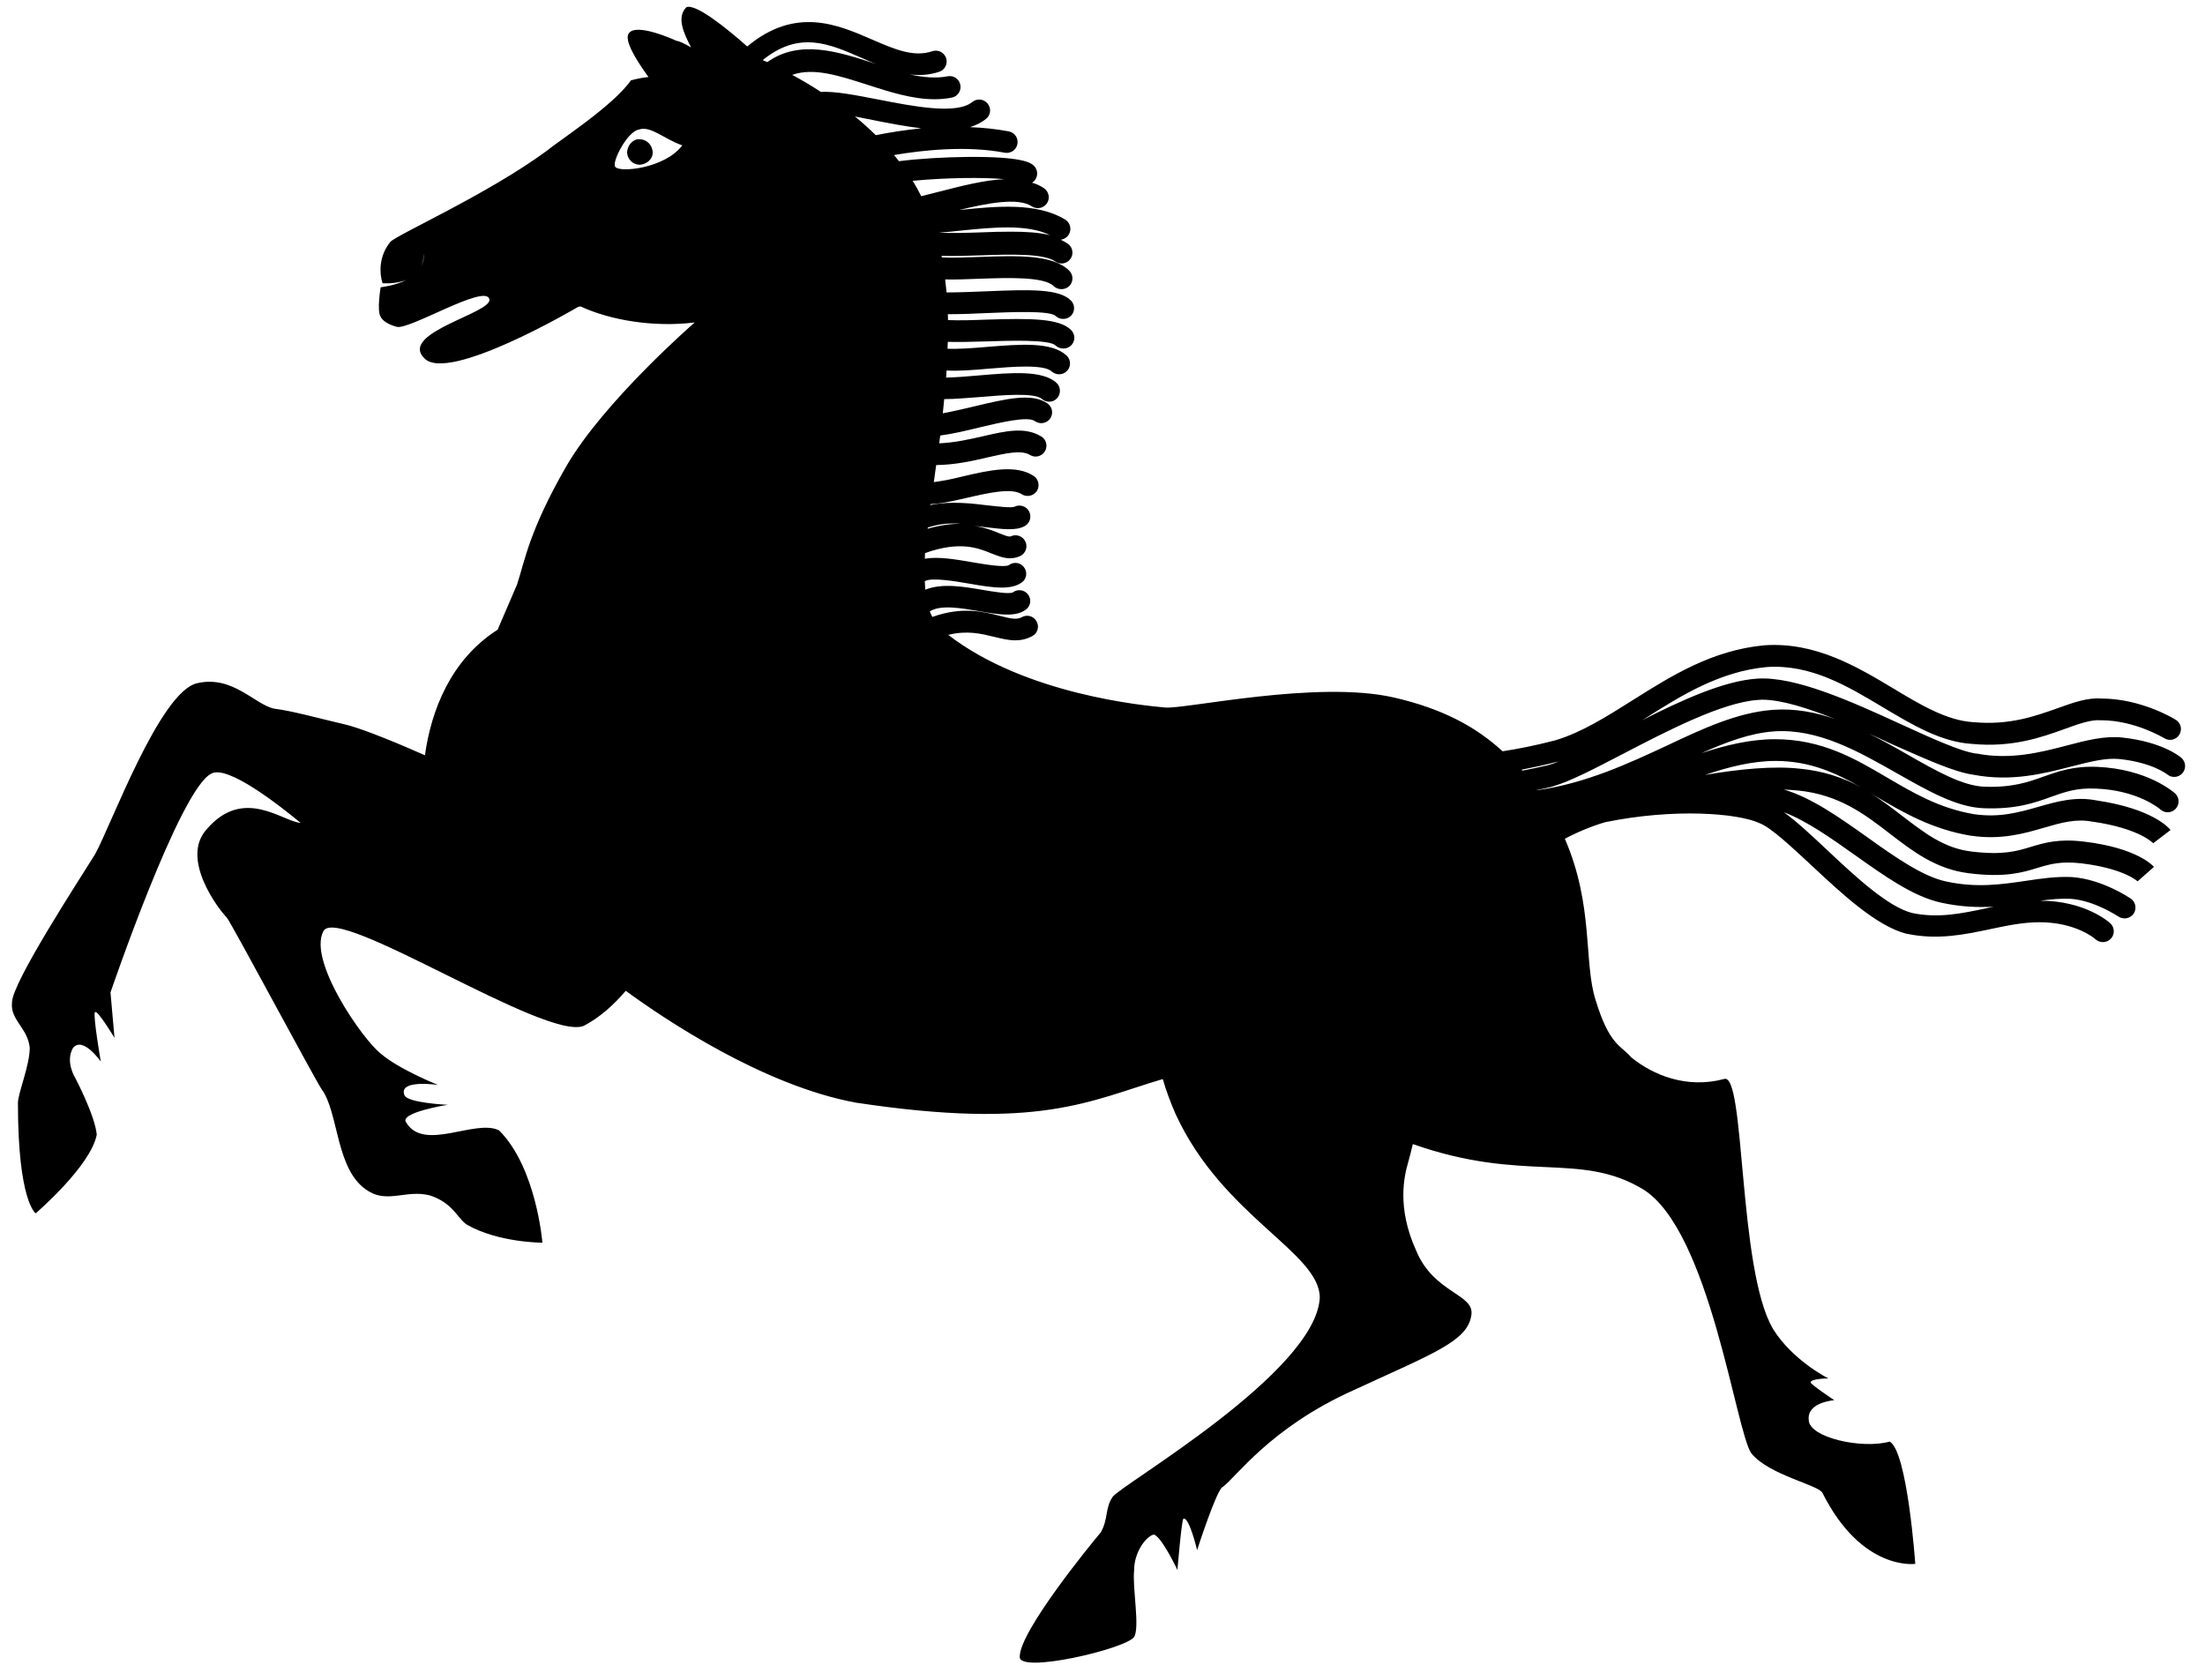 <svg width="84" height="64" viewBox="0 0 84 64" xmlns="http://www.w3.org/2000/svg">
<g clip-path="url(#clip0_1_59)">
<path d="M75.164 29.515C76.616 29.794 77.844 29.479 78.926 29.199C79.629 29.019 80.234 28.866 80.748 28.92C82.002 29.055 82.543 29.497 82.552 29.497C82.593 29.533 82.64 29.561 82.692 29.579C82.743 29.596 82.798 29.604 82.852 29.6C82.907 29.597 82.96 29.583 83.009 29.559C83.058 29.535 83.102 29.502 83.138 29.461C83.174 29.42 83.202 29.373 83.219 29.321C83.237 29.27 83.245 29.215 83.241 29.16C83.238 29.106 83.224 29.053 83.2 29.004C83.176 28.955 83.143 28.911 83.102 28.875C83.03 28.812 82.353 28.262 80.847 28.1C80.18 28.028 79.476 28.208 78.727 28.406C77.726 28.668 76.598 28.956 75.317 28.713H75.29C74.686 28.632 73.585 28.127 72.422 27.596C70.537 26.73 68.39 25.757 66.937 25.856C65.693 25.937 64.096 26.658 62.554 27.442C62.58 27.424 62.617 27.406 62.644 27.388C64.051 26.496 65.504 25.586 67.298 25.415C68.976 25.298 70.374 26.135 71.728 26.947C72.864 27.622 73.938 28.271 75.128 28.343C76.662 28.488 77.78 28.091 78.673 27.767C79.196 27.577 79.656 27.415 80.017 27.442H80.044C81.334 27.442 82.444 28.127 82.453 28.127C82.499 28.156 82.55 28.175 82.604 28.184C82.657 28.193 82.712 28.191 82.765 28.178C82.818 28.166 82.868 28.143 82.912 28.111C82.956 28.079 82.993 28.038 83.021 27.992C83.05 27.946 83.069 27.895 83.078 27.841C83.087 27.787 83.085 27.733 83.072 27.68C83.06 27.627 83.037 27.577 83.005 27.533C82.973 27.489 82.932 27.452 82.886 27.424C82.832 27.388 81.569 26.614 80.044 26.614C79.512 26.577 78.989 26.766 78.384 26.983C77.518 27.289 76.544 27.64 75.182 27.514H75.164C74.172 27.451 73.18 26.866 72.134 26.234C70.735 25.397 69.156 24.451 67.217 24.586H67.208C65.215 24.776 63.672 25.748 62.184 26.686C61.182 27.316 60.244 27.911 59.243 28.208C58.449 28.415 57.782 28.542 57.24 28.623C56.203 27.668 54.913 26.992 53.11 26.577C50.177 25.901 45.144 27.027 44.386 26.956C43.592 26.884 39.082 26.469 36.123 24.189C36.845 24.009 37.377 24.144 37.865 24.262C38.135 24.325 38.405 24.397 38.676 24.397C38.893 24.397 39.109 24.352 39.326 24.235C39.374 24.21 39.417 24.175 39.451 24.133C39.485 24.09 39.511 24.042 39.526 23.989C39.541 23.937 39.545 23.882 39.539 23.828C39.532 23.774 39.515 23.722 39.488 23.675C39.462 23.627 39.427 23.585 39.385 23.551C39.343 23.516 39.294 23.491 39.242 23.476C39.19 23.461 39.135 23.457 39.081 23.463C39.027 23.47 38.975 23.487 38.928 23.514C38.73 23.622 38.496 23.568 38.072 23.46C37.467 23.306 36.647 23.1 35.519 23.505C35.483 23.433 35.447 23.369 35.419 23.297C35.817 23.027 36.638 23.171 37.314 23.288C38.044 23.415 38.685 23.523 39.082 23.225C39.126 23.193 39.163 23.152 39.19 23.106C39.218 23.059 39.236 23.008 39.244 22.954C39.252 22.9 39.248 22.846 39.234 22.793C39.22 22.741 39.196 22.692 39.163 22.649C39.097 22.562 38.999 22.505 38.891 22.49C38.783 22.475 38.673 22.503 38.586 22.568C38.451 22.648 37.828 22.541 37.459 22.478C36.709 22.351 35.889 22.208 35.249 22.468C35.239 22.369 35.239 22.261 35.23 22.144C35.483 21.991 36.376 22.144 36.908 22.234C37.368 22.315 37.801 22.387 38.162 22.387C38.469 22.387 38.73 22.333 38.929 22.189C38.973 22.157 39.01 22.116 39.037 22.07C39.065 22.023 39.083 21.972 39.091 21.918C39.099 21.864 39.095 21.81 39.081 21.757C39.067 21.705 39.043 21.656 39.01 21.613C38.978 21.569 38.937 21.532 38.891 21.504C38.844 21.476 38.792 21.458 38.739 21.45C38.685 21.443 38.63 21.446 38.578 21.46C38.525 21.474 38.476 21.498 38.433 21.531C38.261 21.631 37.477 21.495 37.053 21.423C36.376 21.306 35.727 21.198 35.231 21.288C35.231 21.216 35.239 21.153 35.239 21.072C36.557 20.603 37.251 20.874 37.756 21.081C37.991 21.171 38.226 21.271 38.478 21.271C38.609 21.27 38.738 21.242 38.857 21.189C39.064 21.099 39.163 20.847 39.064 20.639C38.974 20.432 38.721 20.333 38.514 20.432C38.442 20.468 38.261 20.396 38.063 20.315C37.819 20.215 37.503 20.09 37.098 20.035L37.585 20.09C38.198 20.162 38.685 20.225 39.019 20.054C39.118 20.005 39.194 19.919 39.23 19.814C39.265 19.709 39.258 19.594 39.209 19.495C39.16 19.396 39.073 19.32 38.968 19.284C38.863 19.249 38.748 19.256 38.649 19.305C38.523 19.36 38.036 19.297 37.684 19.261C37.026 19.18 36.204 19.081 35.438 19.243C35.438 19.233 35.438 19.216 35.447 19.207C35.871 19.189 36.349 19.08 36.854 18.963C37.639 18.783 38.532 18.576 38.92 18.828C39.012 18.888 39.124 18.909 39.232 18.887C39.34 18.866 39.435 18.802 39.497 18.711C39.557 18.619 39.578 18.506 39.556 18.399C39.535 18.291 39.471 18.196 39.38 18.134C38.703 17.684 37.666 17.918 36.674 18.152C36.312 18.245 35.944 18.318 35.574 18.369C35.6 18.152 35.636 17.936 35.664 17.719C36.394 17.711 37.062 17.558 37.639 17.423C38.315 17.269 38.911 17.134 39.236 17.333C39.282 17.362 39.334 17.381 39.387 17.39C39.441 17.398 39.496 17.396 39.548 17.384C39.601 17.371 39.651 17.348 39.695 17.316C39.739 17.284 39.776 17.244 39.804 17.197C39.833 17.151 39.852 17.1 39.86 17.046C39.869 16.993 39.867 16.938 39.854 16.885C39.842 16.832 39.819 16.783 39.787 16.739C39.755 16.695 39.714 16.658 39.668 16.63C39.046 16.251 38.307 16.422 37.45 16.62C36.935 16.738 36.376 16.864 35.78 16.891C35.79 16.791 35.808 16.693 35.817 16.594C36.304 16.53 36.827 16.404 37.341 16.278C38.108 16.098 39.154 15.846 39.425 16.044C39.615 16.179 39.867 16.134 40.002 15.954C40.066 15.865 40.093 15.755 40.076 15.647C40.059 15.539 40 15.442 39.912 15.377C39.326 14.954 38.316 15.197 37.142 15.477C36.737 15.575 36.304 15.674 35.916 15.747L35.97 15.206C36.385 15.206 36.854 15.161 37.36 15.125C38.18 15.053 39.416 14.954 39.687 15.197C39.764 15.266 39.864 15.305 39.967 15.305C40.025 15.306 40.082 15.294 40.135 15.271C40.187 15.247 40.235 15.213 40.273 15.17C40.345 15.088 40.383 14.981 40.378 14.871C40.373 14.762 40.326 14.659 40.246 14.584C39.705 14.098 38.532 14.197 37.287 14.304C36.881 14.341 36.421 14.377 36.042 14.386C36.052 14.296 36.052 14.206 36.06 14.116C36.53 14.143 37.089 14.098 37.693 14.044C38.568 13.972 39.759 13.872 40.065 14.152C40.142 14.221 40.242 14.26 40.345 14.26C40.429 14.261 40.511 14.236 40.58 14.189C40.65 14.142 40.703 14.075 40.734 13.997C40.764 13.919 40.77 13.833 40.751 13.751C40.731 13.67 40.687 13.596 40.625 13.54C40.047 13.016 38.865 13.116 37.621 13.215C37.116 13.26 36.529 13.305 36.096 13.287C36.096 13.197 36.106 13.116 36.106 13.025C36.52 13.035 37.007 13.025 37.585 13.007C38.415 12.98 39.966 12.927 40.21 13.161C40.291 13.241 40.4 13.278 40.507 13.278C40.562 13.279 40.617 13.27 40.668 13.249C40.719 13.229 40.766 13.199 40.805 13.161C40.844 13.123 40.874 13.077 40.895 13.027C40.916 12.976 40.927 12.922 40.927 12.868C40.927 12.813 40.916 12.76 40.895 12.709C40.874 12.659 40.844 12.613 40.805 12.575C40.355 12.125 39.281 12.125 37.567 12.178C37.134 12.196 36.575 12.214 36.114 12.196C36.114 12.124 36.114 12.043 36.106 11.971C36.583 11.971 37.106 11.953 37.648 11.926C38.514 11.89 39.975 11.827 40.21 12.034C40.287 12.109 40.39 12.151 40.498 12.151C40.553 12.152 40.608 12.143 40.659 12.122C40.71 12.102 40.757 12.072 40.796 12.034C40.834 11.996 40.865 11.95 40.886 11.9C40.907 11.85 40.917 11.796 40.917 11.742C40.917 11.687 40.907 11.633 40.886 11.583C40.865 11.533 40.834 11.487 40.796 11.449C40.354 11.007 39.299 11.025 37.612 11.097C37.125 11.115 36.565 11.142 36.06 11.142L36.006 10.647C36.403 10.656 36.846 10.637 37.314 10.62C38.352 10.584 39.768 10.53 40.138 10.899C40.218 10.98 40.327 11.016 40.435 11.016C40.49 11.017 40.544 11.007 40.596 10.987C40.647 10.967 40.694 10.937 40.733 10.899C40.772 10.861 40.802 10.815 40.823 10.765C40.844 10.714 40.855 10.661 40.855 10.606C40.855 10.552 40.844 10.498 40.823 10.447C40.802 10.397 40.772 10.351 40.733 10.313C40.111 9.692 38.749 9.737 37.296 9.791C36.818 9.809 36.304 9.827 35.88 9.809C35.88 9.791 35.87 9.773 35.87 9.746C36.322 9.764 36.836 9.746 37.386 9.728C38.442 9.692 39.759 9.646 40.201 9.962C40.245 9.994 40.295 10.017 40.349 10.029C40.402 10.041 40.457 10.043 40.511 10.033C40.564 10.024 40.615 10.004 40.661 9.975C40.707 9.945 40.747 9.907 40.778 9.862C40.81 9.818 40.833 9.768 40.845 9.715C40.857 9.662 40.859 9.607 40.849 9.553C40.84 9.499 40.82 9.448 40.791 9.402C40.761 9.356 40.723 9.317 40.678 9.286C40.592 9.228 40.502 9.177 40.408 9.133C40.494 9.123 40.574 9.087 40.638 9.029C40.702 8.971 40.747 8.895 40.766 8.811C40.784 8.727 40.777 8.639 40.743 8.559C40.71 8.48 40.653 8.413 40.58 8.367C39.488 7.7 37.937 7.862 36.584 7.997H36.556C37.594 7.745 38.785 7.511 39.308 7.862C39.4 7.922 39.513 7.943 39.62 7.922C39.728 7.9 39.823 7.836 39.885 7.745C39.945 7.653 39.966 7.541 39.944 7.433C39.922 7.325 39.859 7.23 39.768 7.169C39.63 7.076 39.477 7.006 39.317 6.961C39.373 6.926 39.42 6.877 39.453 6.82C39.487 6.763 39.506 6.698 39.51 6.632C39.513 6.566 39.501 6.5 39.474 6.44C39.446 6.379 39.405 6.326 39.353 6.285C39.253 6.205 38.947 5.961 36.854 5.979C35.961 5.989 35.041 6.042 34.247 6.141C34.186 6.061 34.123 5.983 34.057 5.907C35.221 5.709 36.845 5.547 38.27 5.817C38.496 5.862 38.712 5.717 38.757 5.493C38.768 5.44 38.768 5.385 38.758 5.331C38.747 5.278 38.727 5.227 38.696 5.182C38.666 5.137 38.627 5.098 38.582 5.068C38.537 5.037 38.486 5.017 38.433 5.006C37.946 4.916 37.45 4.862 36.953 4.844C37.179 4.772 37.386 4.673 37.567 4.528C37.609 4.493 37.644 4.45 37.669 4.402C37.695 4.354 37.711 4.301 37.716 4.247C37.721 4.192 37.715 4.138 37.699 4.085C37.682 4.033 37.656 3.985 37.621 3.943C37.586 3.901 37.543 3.866 37.495 3.84C37.447 3.815 37.394 3.799 37.339 3.794C37.285 3.789 37.23 3.795 37.178 3.811C37.125 3.828 37.077 3.854 37.035 3.889C36.439 4.375 34.779 4.051 33.445 3.789C32.569 3.619 31.821 3.474 31.27 3.501C30.916 3.27 30.552 3.053 30.179 2.853C30.991 2.564 31.956 2.88 33.048 3.231C33.886 3.501 34.752 3.781 35.6 3.781C35.817 3.781 36.042 3.763 36.259 3.718C36.312 3.708 36.363 3.687 36.409 3.657C36.454 3.626 36.493 3.588 36.523 3.542C36.553 3.497 36.574 3.446 36.585 3.393C36.595 3.339 36.595 3.284 36.584 3.231C36.574 3.178 36.553 3.127 36.522 3.081C36.492 3.036 36.453 2.997 36.408 2.967C36.362 2.937 36.311 2.916 36.258 2.906C36.204 2.896 36.149 2.896 36.096 2.907C35.646 2.997 35.158 2.943 34.653 2.835C35.023 2.88 35.393 2.862 35.781 2.735C35.885 2.7 35.971 2.626 36.02 2.528C36.069 2.429 36.077 2.316 36.042 2.212C36.007 2.108 35.933 2.022 35.834 1.973C35.736 1.924 35.623 1.916 35.519 1.951C34.798 2.195 34.067 1.871 33.209 1.501C31.902 0.933 30.305 0.239 28.465 1.771C27.68 1.068 26.49 0.122 26.147 0.276C25.759 0.663 26.057 1.285 26.327 1.807C26.075 1.654 25.84 1.555 25.768 1.555C25.615 1.483 24.262 0.879 23.964 1.258C23.747 1.51 24.244 2.303 24.704 2.934C24.479 2.959 24.255 3.001 24.036 3.06C23.359 4.033 21.258 5.385 20.806 5.763C18.552 7.412 15.169 8.917 14.871 9.214C14.267 9.962 14.574 10.791 14.574 10.791C14.574 10.791 15.07 10.836 15.503 10.656C15.043 10.89 14.501 10.944 14.501 10.944C14.501 10.944 14.348 11.845 14.501 12.07C14.574 12.223 14.799 12.368 15.106 12.449C15.556 12.602 18.488 10.799 18.642 11.395C18.795 11.917 15.187 12.674 16.162 13.647C17.063 14.62 22.025 11.692 22.025 11.692L22.115 11.674C23.26 12.206 24.911 12.476 26.454 12.287H26.463C26.463 12.287 23.008 15.287 21.573 17.765C20.148 20.243 19.995 21.369 19.697 22.27C19.589 22.523 19.309 23.18 18.957 23.991C17.153 25.145 16.423 27.091 16.188 28.776C15.358 28.406 13.843 27.766 13.158 27.605C12.183 27.379 11.128 27.082 10.451 27.001C9.703 26.848 8.873 25.721 7.52 26.028C6.094 26.325 4.21 31.506 3.614 32.56C3.009 33.533 0.457 37.444 0.457 38.192C0.384 38.868 1.061 39.165 1.133 39.922C1.133 40.598 0.683 41.652 0.683 42.022C0.683 45.779 1.359 46.229 1.359 46.229C1.359 46.229 3.46 44.427 3.686 43.229C3.614 42.481 2.856 41.049 2.856 41.049C2.856 41.049 2.477 40.444 2.784 39.922C3.163 39.472 3.839 40.445 3.839 40.445C3.839 40.445 3.542 38.715 3.614 38.57C3.686 38.417 4.362 39.543 4.362 39.543L4.209 37.813C4.209 37.813 6.843 30.083 8.043 29.479C8.656 29.109 10.713 30.74 11.453 31.353C10.758 31.299 9.288 29.965 7.889 31.578C6.834 32.704 8.34 34.66 8.639 34.958C8.864 35.254 11.949 41.039 12.246 41.49C12.923 42.39 12.77 44.643 14.05 45.391C14.8 45.841 15.476 45.319 16.378 45.545C17.28 45.842 17.433 46.445 17.803 46.671C19.003 47.347 20.663 47.347 20.663 47.347C20.663 47.347 20.437 44.49 19.012 43.067C18.11 42.616 16.152 43.895 15.476 42.769C15.178 42.391 17.054 42.093 17.054 42.093C17.054 42.093 15.476 42.021 15.404 41.715C15.178 41.111 16.684 41.336 16.684 41.336C16.684 41.336 15.178 40.733 14.501 40.138C13.825 39.615 11.723 36.606 12.319 35.48C12.842 34.426 20.816 39.688 22.241 39.084C22.845 38.768 23.378 38.291 23.838 37.75C25.29 38.814 29.07 41.364 32.614 42.012C39.614 43.067 41.482 41.949 44.296 41.112C44.422 41.552 44.594 42.012 44.792 42.462C46.596 46.364 50.277 47.716 50.277 49.446C50.123 52.302 42.681 56.582 42.384 57.033C42.086 57.483 42.23 57.862 41.933 58.385C41.553 58.835 38.848 62.142 38.848 63.115C38.776 63.791 42.907 62.818 43.205 62.367C43.43 61.989 43.132 60.493 43.205 59.817C43.205 59.141 43.655 58.537 43.953 58.466C44.251 58.538 44.855 59.817 44.855 59.817C44.855 59.817 45.009 57.943 45.081 57.862C45.306 57.79 45.604 59.06 45.604 59.06C45.604 59.06 46.353 56.735 46.578 56.654C47.101 56.276 48.382 54.402 51.539 52.978C54.624 51.554 55.896 51.104 56.049 50.122C56.203 49.292 54.624 49.292 53.948 47.644C53.199 45.995 53.497 44.788 53.65 44.265C53.695 44.094 53.758 43.868 53.822 43.589C58.07 45.085 60.172 43.859 62.59 45.31C65.142 46.887 66.126 54.546 66.72 55.375C67.397 56.204 69.274 56.573 69.427 56.88C70.933 59.88 72.963 59.583 72.963 59.583C72.963 59.583 72.665 55.303 71.989 54.924C70.933 55.222 68.904 54.771 68.904 54.096C68.832 53.42 69.878 53.348 69.878 53.348C69.878 53.348 68.976 52.744 68.976 52.672C68.976 52.519 69.653 52.519 69.653 52.519C69.653 52.519 68.299 51.843 67.551 50.644C66.198 48.392 66.495 40.804 65.675 41.111C64.249 41.49 62.968 40.958 62.139 40.282C61.759 39.832 61.309 39.832 60.785 38.102C60.325 36.669 60.722 34.507 59.613 31.957C60.102 31.697 60.615 31.485 61.146 31.326C63.789 30.786 66.18 30.983 67.01 31.353L67.028 31.362C67.461 31.524 68.236 32.254 68.994 32.957C70.167 34.056 71.493 35.291 72.638 35.579H72.656C73.82 35.822 74.839 35.606 75.823 35.399C76.463 35.263 77.076 35.137 77.699 35.137C79.079 35.137 79.801 35.759 79.828 35.786C79.905 35.855 80.004 35.894 80.108 35.894C80.192 35.895 80.274 35.87 80.343 35.823C80.413 35.776 80.466 35.709 80.497 35.631C80.527 35.553 80.533 35.467 80.513 35.385C80.494 35.304 80.45 35.23 80.388 35.174C80.351 35.137 79.431 34.317 77.726 34.317C78.123 34.263 78.511 34.227 78.88 34.245C79.8 34.308 80.694 34.921 80.703 34.921C80.794 34.982 80.906 35.005 81.013 34.984C81.121 34.964 81.217 34.903 81.28 34.813C81.342 34.722 81.365 34.61 81.345 34.502C81.325 34.394 81.262 34.298 81.172 34.236C81.127 34.209 80.089 33.497 78.926 33.416C78.339 33.389 77.771 33.47 77.176 33.56C76.246 33.696 75.29 33.84 74.109 33.578C73.225 33.38 72.16 32.632 71.141 31.902C70.086 31.155 69.012 30.389 67.957 30.082C68.137 30.092 68.317 30.1 68.48 30.118H68.489C70.059 30.272 71.042 31.028 71.989 31.758C72.855 32.425 73.748 33.118 75.011 33.272C76.381 33.443 77.041 33.245 77.627 33.065C78.096 32.921 78.511 32.804 79.296 32.894C80.937 33.092 81.442 33.588 81.442 33.588L81.433 33.578L82.056 33.028C81.993 32.957 81.37 32.299 79.386 32.065C78.421 31.948 77.888 32.11 77.374 32.263C76.824 32.434 76.292 32.587 75.101 32.443C74.064 32.317 73.333 31.749 72.485 31.101C72.097 30.803 71.682 30.479 71.222 30.2C71.294 30.245 71.376 30.29 71.448 30.335C72.494 30.947 73.577 31.587 75.065 31.839H75.074C76.228 32.011 77.104 31.759 77.879 31.533C78.529 31.343 79.097 31.182 79.719 31.308H79.738C81.523 31.569 82.028 32.128 82.038 32.137L82.028 32.127L82.688 31.623C82.624 31.543 82.002 30.813 79.873 30.497C79.061 30.335 78.348 30.542 77.653 30.74C76.923 30.947 76.174 31.164 75.2 31.02C73.865 30.794 72.855 30.19 71.872 29.614C70.662 28.902 69.4 28.164 67.623 28.164C66.685 28.164 65.747 28.388 64.818 28.694C65.792 28.262 66.685 27.929 67.578 27.866C69.247 27.749 70.789 28.623 72.278 29.47C73.441 30.127 74.533 30.758 75.579 30.794C76.806 30.839 77.509 30.587 78.132 30.362C78.664 30.172 79.115 30.01 79.855 30.046C81.451 30.109 82.281 30.821 82.299 30.839C82.339 30.876 82.386 30.904 82.437 30.923C82.489 30.942 82.543 30.95 82.597 30.947C82.652 30.945 82.705 30.932 82.754 30.909C82.804 30.886 82.848 30.853 82.885 30.813C82.922 30.773 82.95 30.726 82.969 30.675C82.987 30.623 82.996 30.569 82.993 30.515C82.991 30.46 82.978 30.407 82.955 30.357C82.932 30.308 82.899 30.264 82.859 30.227C82.814 30.19 81.821 29.299 79.891 29.217C78.989 29.181 78.411 29.389 77.852 29.587C77.275 29.794 76.671 30.01 75.606 29.974C74.767 29.947 73.756 29.37 72.684 28.758C72.214 28.488 71.718 28.208 71.204 27.956C71.493 28.082 71.781 28.217 72.052 28.343C73.342 28.911 74.442 29.416 75.164 29.515ZM16.044 10.142C16.107 10.007 16.144 9.845 16.144 9.655C16.16 9.824 16.125 9.993 16.044 10.142ZM23.441 6.358C23.287 6.204 23.891 5.006 24.343 4.934C24.793 4.781 25.317 5.312 25.993 5.538C25.317 6.43 23.585 6.583 23.441 6.358ZM36.358 19.945C36.43 19.945 36.511 19.945 36.593 19.955C36.232 19.955 35.817 20.009 35.339 20.144C35.339 20.126 35.339 20.117 35.348 20.099C35.673 19.991 36.015 19.938 36.358 19.945ZM36.647 8.781C37.819 8.664 39.137 8.529 40.002 8.961C39.578 8.854 39.064 8.827 38.505 8.827C38.135 8.827 37.747 8.836 37.35 8.854C36.827 8.872 36.232 8.89 35.763 8.863C36.043 8.845 36.34 8.818 36.647 8.781ZM38.261 6.826C37.486 6.862 36.62 7.087 35.808 7.295C35.591 7.349 35.338 7.412 35.095 7.475C34.995 7.275 34.887 7.079 34.77 6.889C36.087 6.763 37.486 6.754 38.261 6.826ZM33.255 4.574C33.877 4.7 34.509 4.817 35.095 4.889C34.514 4.949 33.936 5.036 33.363 5.15C33.109 4.901 32.844 4.663 32.569 4.438C32.795 4.483 33.029 4.528 33.255 4.574ZM32.84 2.213C33.02 2.293 33.2 2.375 33.39 2.447C33.345 2.429 33.3 2.42 33.264 2.402C31.938 1.97 30.45 1.492 29.232 2.366C29.182 2.343 29.13 2.322 29.078 2.303C29.078 2.303 29.07 2.293 29.061 2.285C30.45 1.168 31.568 1.655 32.84 2.213ZM70.663 32.578C71.808 33.389 72.882 34.155 73.937 34.389C74.677 34.552 75.344 34.579 75.957 34.543C75.859 34.561 75.76 34.579 75.669 34.606C74.722 34.804 73.839 34.993 72.846 34.786C71.916 34.552 70.672 33.389 69.58 32.362C68.976 31.794 68.435 31.29 67.957 30.947C68.805 31.263 69.752 31.93 70.663 32.578ZM67.641 28.992C68.958 28.992 69.941 29.452 70.924 30.01C70.203 29.612 69.408 29.367 68.588 29.29C67.578 29.172 66.278 29.299 64.953 29.524C65.864 29.217 66.757 28.992 67.641 28.992ZM59.378 29.01C59.246 29.068 59.111 29.116 58.972 29.154C58.612 29.235 58.287 29.308 57.998 29.361C57.989 29.352 57.98 29.334 57.962 29.326C58.377 29.244 58.846 29.146 59.378 29.01ZM67.533 27.046C66.189 27.145 64.872 27.758 63.483 28.416C62.03 29.091 60.433 29.839 58.557 30.109L58.548 30.1C58.738 30.064 58.936 30.02 59.153 29.965L59.171 29.956C59.802 29.776 60.722 29.299 61.796 28.74C63.492 27.857 65.602 26.758 66.974 26.667C67.028 26.667 67.073 26.658 67.127 26.658C67.867 26.658 68.877 26.983 69.914 27.398C69.165 27.136 68.372 26.983 67.533 27.046Z"/>
<path d="M23.89 5.826C23.89 5.529 24.116 5.303 24.342 5.303C24.639 5.303 24.865 5.529 24.865 5.826C24.865 6.051 24.639 6.276 24.342 6.276C24.225 6.268 24.115 6.218 24.032 6.135C23.949 6.053 23.899 5.943 23.891 5.826H23.89Z"/>
</g>
<defs>
<clipPath id="clip0_1_59">
<rect width="84" height="64" fill="white"/>
</clipPath>
</defs>
</svg>
